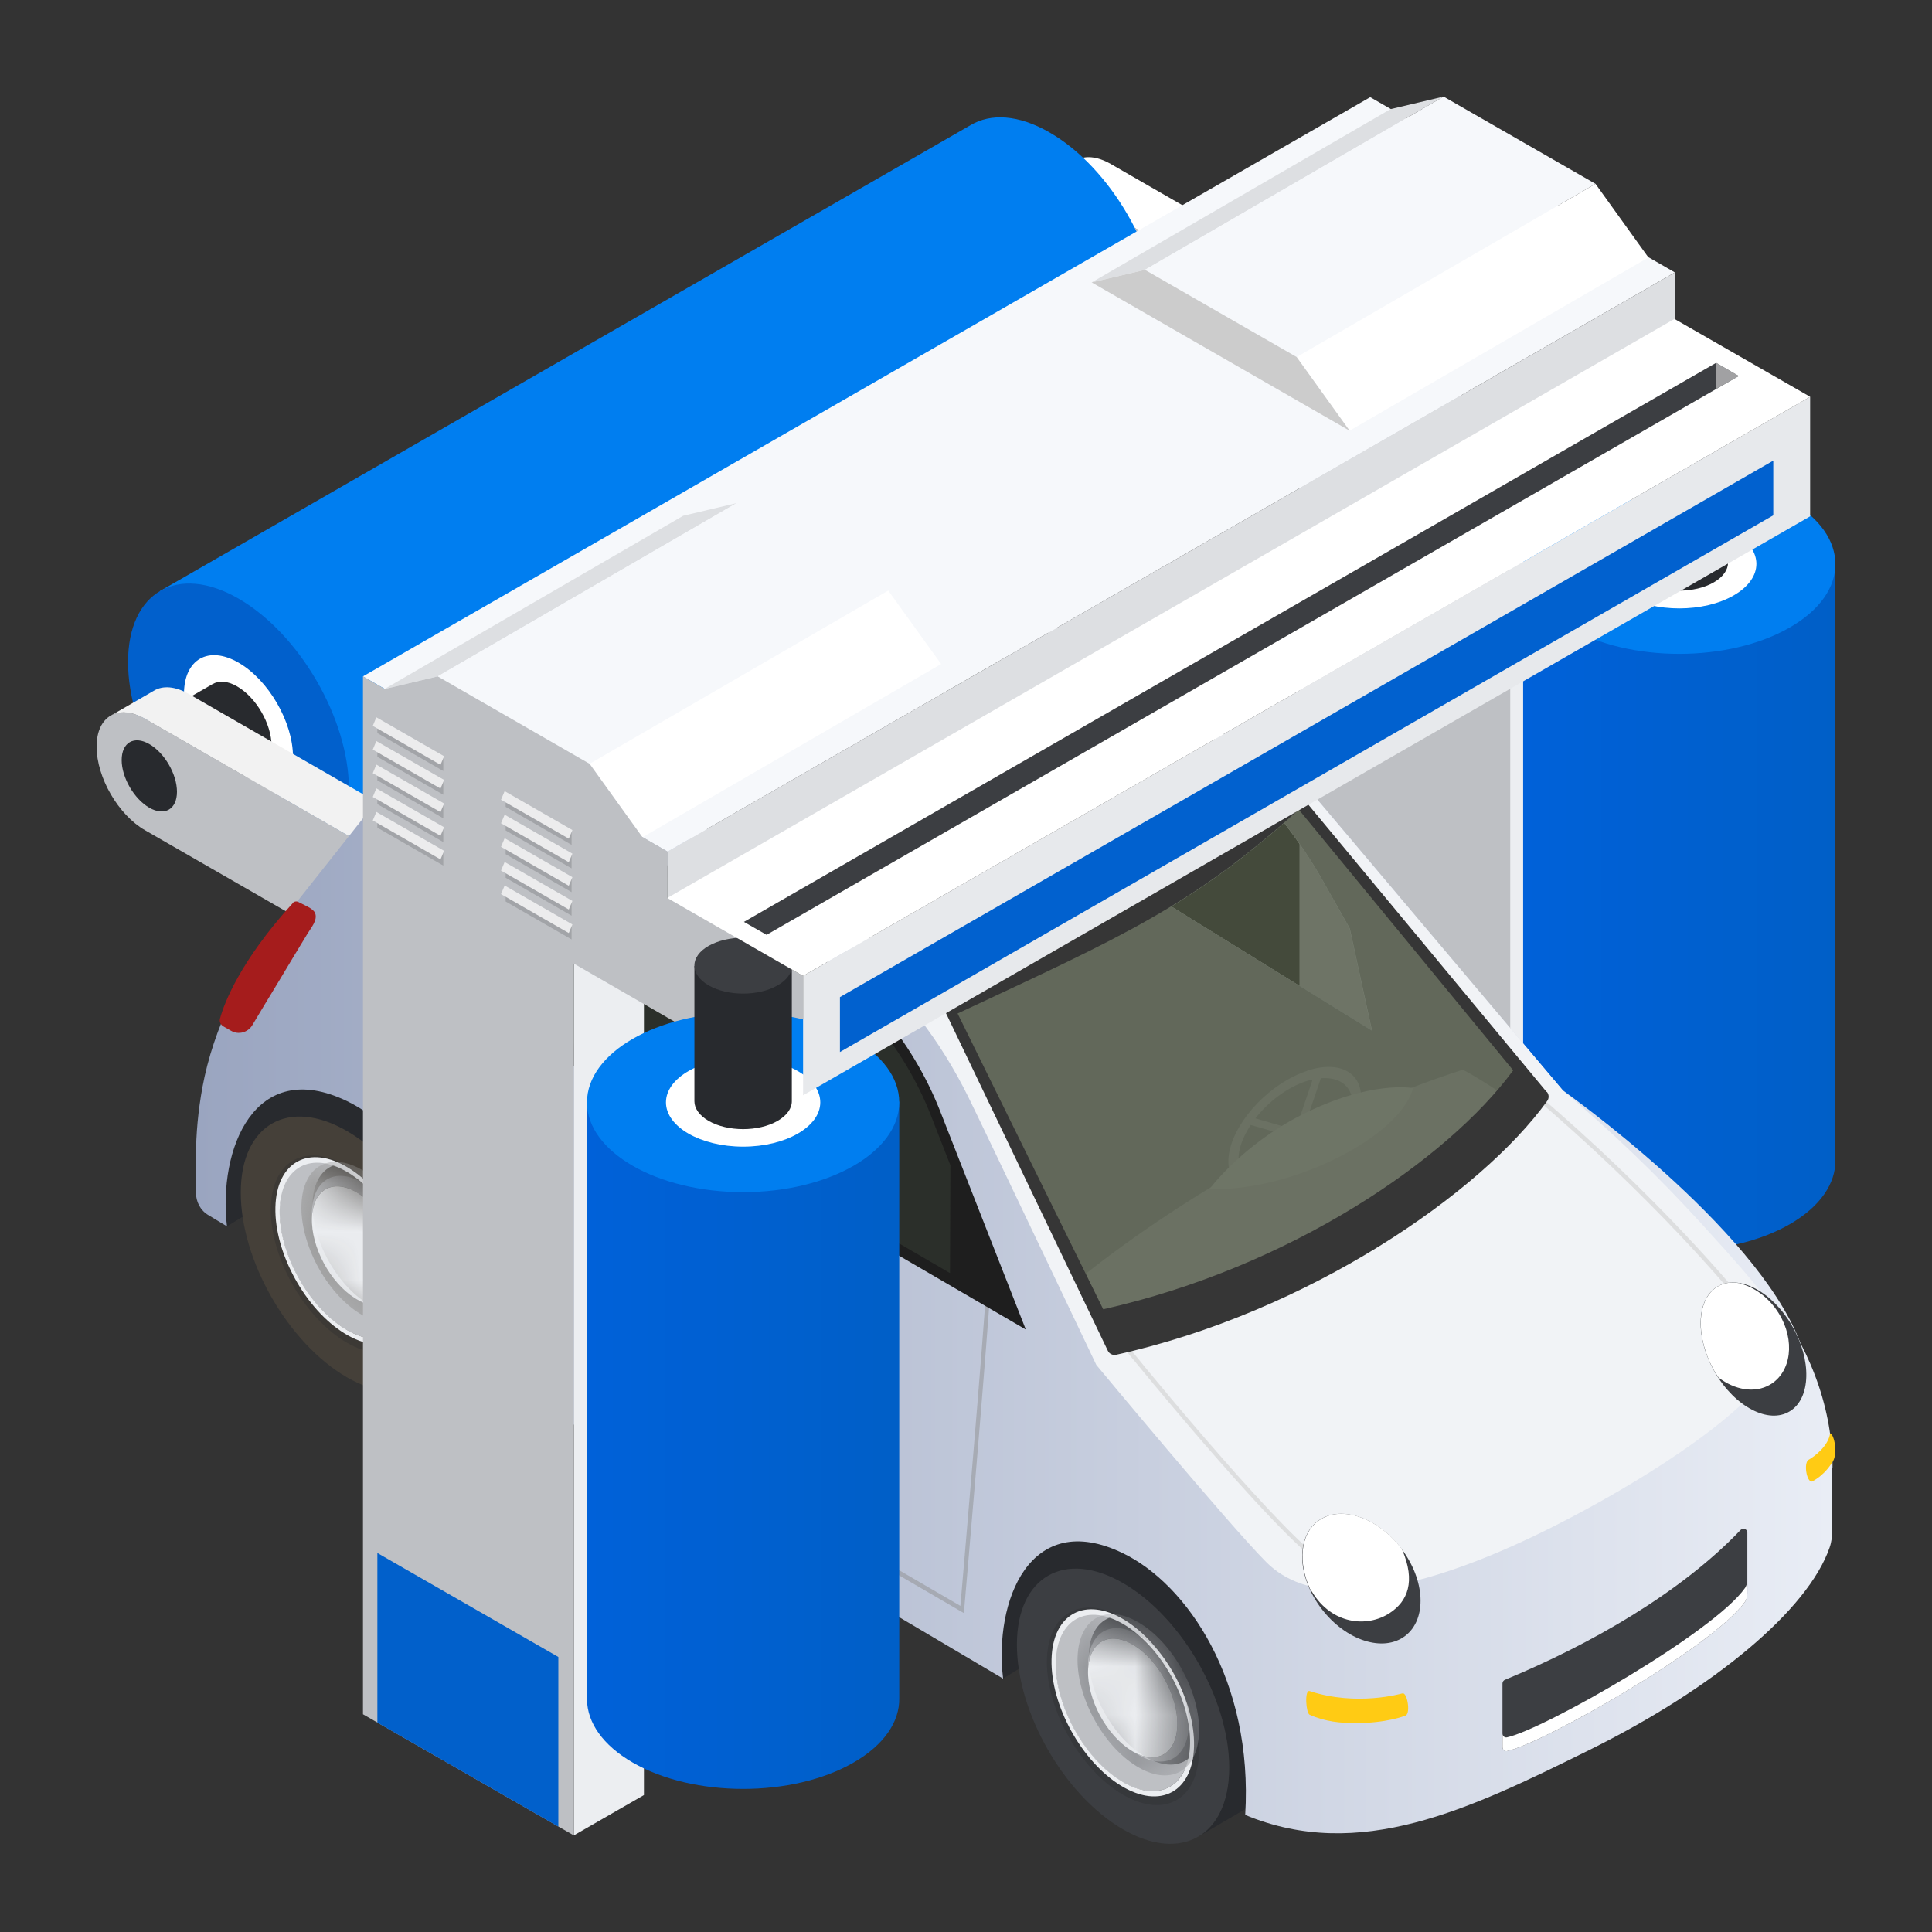 <svg width="40" height="40" viewBox="0 0 40 40" fill="none" xmlns="http://www.w3.org/2000/svg">
<rect x="0" y="0" width="40" height="40" fill="#333333" stroke="none"/>
<path d="M27.481 7.012L28.382 6.492L28.373 8.797L27.473 9.318L27.481 7.012Z" fill="#DDDCDB"/>
<path d="M22.992 3.392C22.709 3.231 22.456 3.215 22.274 3.322L21.373 3.843C21.556 3.735 21.809 3.752 22.091 3.913L27.477 7.012L28.378 6.492L22.992 3.392Z" fill="white"/>
<path d="M27.481 7.012L27.473 9.318L22.087 6.219C21.531 5.901 21.083 5.124 21.083 4.488C21.083 3.851 21.535 3.595 22.095 3.913L27.481 7.012Z" fill="#CCCCCC"/>
<path d="M6.569 17.802L23.357 8.149C23.763 7.909 24.012 7.401 24.012 6.682C24.012 5.231 22.988 3.463 21.726 2.74C21.087 2.372 20.51 2.343 20.095 2.591L3.307 12.24L6.569 17.802Z" fill="#007EF0"/>
<path d="M4.938 12.393C6.199 13.12 7.224 14.884 7.224 16.335C7.224 17.785 6.199 18.376 4.938 17.649C3.676 16.921 2.651 15.157 2.651 13.707C2.651 12.256 3.676 11.665 4.938 12.393Z" fill="#0160CC"/>
<path d="M4.938 13.719C5.56 14.078 6.066 14.95 6.066 15.669C6.066 16.388 5.56 16.678 4.938 16.318C4.315 15.959 3.809 15.087 3.809 14.368C3.809 13.649 4.315 13.359 4.938 13.719Z" fill="white"/>
<path d="M3.71 16.884L5.419 15.901C5.544 15.826 5.622 15.669 5.622 15.442C5.622 14.988 5.303 14.438 4.909 14.211C4.71 14.095 4.531 14.087 4.398 14.165L2.689 15.149L3.705 16.884H3.71Z" fill="#282A2E"/>
<path d="M3.203 15.198C3.598 15.425 3.917 15.975 3.917 16.43C3.917 16.884 3.598 17.066 3.203 16.839C2.809 16.611 2.49 16.062 2.49 15.607C2.49 15.153 2.809 14.971 3.203 15.198Z" fill="#4C4254"/>
<path d="M8.398 17.984L9.299 17.463L9.29 19.769L8.39 20.289L8.398 17.984Z" fill="#DDDCDB"/>
<path d="M3.909 14.368C3.627 14.207 3.373 14.19 3.191 14.298L2.29 14.818C2.473 14.711 2.726 14.727 3.008 14.889L8.394 17.988L9.295 17.467L3.909 14.368Z" fill="#F2F2F2"/>
<path d="M8.398 17.983L8.39 20.289L3.004 17.19C2.448 16.872 2 16.095 2 15.459C2 14.822 2.452 14.566 3.012 14.884L8.398 17.983Z" fill="#BEC0C4"/>
<path d="M3.091 15.405C3.407 15.587 3.664 16.029 3.664 16.393C3.664 16.756 3.407 16.905 3.091 16.723C2.776 16.541 2.519 16.099 2.519 15.736C2.519 15.372 2.776 15.223 3.091 15.405Z" fill="#282A2E"/>
<path d="M31.265 26.855L26.904 24.347V6.26L31.265 8.769V26.855Z" fill="#BEC0C4"/>
<path d="M32.718 26.02L31.265 26.855V8.768L32.718 7.934V26.02Z" fill="#ECEEF1"/>
<path d="M31.535 11.694V24.05C31.543 24.521 31.859 24.988 32.481 25.347C33.742 26.074 35.792 26.074 37.054 25.347C37.693 24.979 38.008 24.496 38 24.017V11.661L31.535 11.694Z" fill="url(#paint0_linear_4_163226)"/>
<path d="M37.054 12.992C35.792 13.719 33.743 13.719 32.481 12.992C31.22 12.264 31.22 11.087 32.481 10.364C33.743 9.636 35.792 9.636 37.054 10.364C38.315 11.091 38.315 12.269 37.054 12.992Z" fill="#007EF0"/>
<path d="M35.896 12.326C35.274 12.686 34.261 12.686 33.635 12.326C33.012 11.967 33.012 11.384 33.635 11.025C34.257 10.665 35.27 10.665 35.896 11.025C36.523 11.384 36.518 11.967 35.896 12.326Z" fill="white"/>
<path d="M33.759 8.851V11.653C33.759 11.797 33.859 11.946 34.054 12.058C34.448 12.285 35.087 12.285 35.481 12.058C35.68 11.942 35.78 11.793 35.776 11.645V8.843L33.759 8.855V8.851Z" fill="#282A2E"/>
<path d="M35.481 9.256C35.087 9.483 34.448 9.483 34.054 9.256C33.66 9.029 33.66 8.661 34.054 8.438C34.448 8.211 35.087 8.211 35.481 8.438C35.875 8.665 35.875 9.033 35.481 9.256Z" fill="#3C3E42"/>
<path d="M23.658 30.995C23.512 30.858 23.366 30.721 23.223 30.581L20.993 31.808C20.554 32.068 20.486 34.033 20.768 34.753L23.044 33.349L24.571 32.093C24.268 31.726 23.968 31.355 23.662 30.995H23.658Z" fill="#282A2E"/>
<path d="M26.277 34.238C26.063 33.749 25.77 33.284 25.428 32.888C25.139 32.557 24.814 32.273 24.468 32.075C23.858 31.718 23.305 31.686 22.905 31.92L21.696 32.629C22.096 32.395 22.648 32.428 23.259 32.784C23.605 32.986 23.929 33.266 24.218 33.597C24.561 33.993 24.853 34.458 25.067 34.947C25.31 35.498 25.449 36.074 25.446 36.607C25.446 37.306 25.199 37.799 24.803 38.029L26.013 37.32C26.409 37.09 26.651 36.596 26.655 35.898C26.655 35.365 26.516 34.789 26.277 34.238Z" fill="#282A2E"/>
<path d="M23.259 32.78C22.046 32.075 21.057 32.64 21.054 34.044C21.05 35.452 22.031 37.165 23.244 37.871C24.457 38.576 25.445 38.011 25.449 36.603C25.453 35.2 24.472 33.486 23.259 32.78Z" fill="#3C3E42"/>
<path opacity="0.3" d="M23.255 33.5C22.384 32.993 21.678 33.4 21.674 34.408C21.674 35.416 22.374 36.647 23.244 37.154C24.115 37.662 24.821 37.255 24.825 36.243C24.825 35.236 24.125 34.008 23.255 33.5Z" fill="#282A2E"/>
<path d="M22.541 33.403H22.602L23.002 33.446C23.002 33.446 23.087 33.457 23.027 33.475C22.741 33.554 22.549 33.835 22.541 34.281C22.524 35.034 23.037 35.966 23.687 36.358C24.079 36.596 24.432 36.585 24.654 36.369C24.696 36.326 24.625 36.474 24.625 36.474L24.493 36.708C24.261 37.125 23.769 37.215 23.212 36.877C22.445 36.409 21.839 35.307 21.856 34.414C21.871 33.781 22.074 33.389 22.538 33.403H22.541Z" fill="#BEC0C4"/>
<path d="M23.284 33.54C24.097 34.037 24.743 35.207 24.721 36.154C24.7 37.1 24.022 37.468 23.209 36.971C22.395 36.474 21.749 35.304 21.771 34.357C21.792 33.41 22.47 33.043 23.284 33.54ZM23.284 33.641C22.517 33.173 21.878 33.518 21.86 34.411C21.842 35.304 22.449 36.406 23.216 36.874C23.983 37.342 24.621 36.996 24.639 36.103C24.657 35.21 24.051 34.109 23.284 33.641Z" fill="#ECEEF1"/>
<mask id="mask0_4_163226" style="mask-type:luminance" maskUnits="userSpaceOnUse" x="21" y="33" width="4" height="5">
<path d="M23.284 33.641C22.517 33.173 21.878 33.519 21.86 34.411C21.842 35.304 22.449 36.406 23.216 36.874C23.983 37.342 24.622 36.996 24.639 36.103C24.657 35.211 24.051 34.109 23.284 33.641Z" fill="white"/>
</mask>
<g mask="url(#mask0_4_163226)">
<path d="M23.615 33.616C24.311 34.048 24.853 35.059 24.825 35.873C24.796 36.686 24.215 36.996 23.519 36.56C22.823 36.128 22.281 35.117 22.31 34.303C22.338 33.49 22.92 33.18 23.615 33.616Z" fill="#96989C"/>
<path d="M23.487 34.069C23.997 34.39 24.397 35.131 24.375 35.732C24.354 36.33 23.926 36.557 23.416 36.24C22.905 35.92 22.506 35.178 22.527 34.577C22.549 33.979 22.977 33.752 23.487 34.069Z" fill="#ECEEF1"/>
<path d="M22.527 34.462C22.527 34.462 22.527 34.447 22.527 34.44C22.549 33.843 22.934 33.572 23.423 33.774C23.483 33.799 23.544 33.832 23.608 33.871C23.936 34.077 24.222 34.433 24.404 34.829C24.543 35.128 24.618 35.448 24.611 35.74C24.589 36.413 24.104 36.668 23.53 36.308L23.416 36.24C23.926 36.56 24.358 36.334 24.375 35.732C24.383 35.473 24.315 35.189 24.193 34.922C24.033 34.57 23.776 34.253 23.487 34.069C23.43 34.033 23.376 34.005 23.323 33.983C22.888 33.803 22.545 34.041 22.527 34.573C22.527 34.581 22.527 34.588 22.527 34.591V34.458V34.462Z" fill="#BEC0C4"/>
</g>
<path d="M7.589 21.631C7.443 21.494 7.297 21.358 7.154 21.217L4.924 22.445C4.485 22.704 4.418 24.67 4.7 25.39L6.976 23.986L8.503 22.729C8.199 22.362 7.9 21.991 7.593 21.631H7.589Z" fill="#282A2E"/>
<path d="M10.208 24.875C9.994 24.385 9.701 23.921 9.359 23.525C9.07 23.194 8.745 22.909 8.399 22.711C7.789 22.355 7.236 22.323 6.836 22.557L5.627 23.266C6.027 23.032 6.58 23.064 7.19 23.421C7.536 23.622 7.86 23.903 8.149 24.234C8.492 24.63 8.784 25.095 8.998 25.584C9.241 26.135 9.38 26.711 9.377 27.244C9.377 27.942 9.13 28.435 8.734 28.666L9.944 27.956C10.34 27.726 10.582 27.233 10.586 26.535C10.586 26.002 10.447 25.426 10.208 24.875Z" fill="#282A2E"/>
<path d="M7.19 23.421C5.977 22.715 4.988 23.28 4.985 24.684C4.981 26.092 5.962 27.805 7.175 28.511C8.388 29.217 9.377 28.651 9.38 27.244C9.384 25.84 8.403 24.126 7.19 23.421Z" fill="#454039"/>
<path opacity="0.3" d="M7.186 24.141C6.316 23.633 5.609 24.04 5.606 25.048C5.606 26.056 6.305 27.287 7.175 27.795C8.046 28.302 8.752 27.895 8.756 26.884C8.756 25.876 8.057 24.648 7.186 24.141Z" fill="#282A2E"/>
<path d="M6.472 24.04H6.533L6.933 24.083C6.933 24.083 7.018 24.094 6.958 24.112C6.672 24.191 6.48 24.472 6.472 24.918C6.455 25.671 6.968 26.603 7.618 26.995C8.01 27.233 8.363 27.222 8.585 27.006C8.627 26.963 8.556 27.111 8.556 27.111L8.424 27.345C8.192 27.762 7.7 27.852 7.143 27.514C6.376 27.046 5.77 25.944 5.787 25.052C5.802 24.418 6.005 24.026 6.469 24.04H6.472Z" fill="#BEC0C4"/>
<path d="M7.215 24.18C8.028 24.677 8.674 25.847 8.652 26.794C8.631 27.741 7.953 28.108 7.14 27.611C6.326 27.114 5.68 25.944 5.702 24.997C5.723 24.051 6.401 23.683 7.215 24.18ZM7.215 24.281C6.447 23.813 5.809 24.159 5.791 25.051C5.773 25.944 6.38 27.046 7.147 27.514C7.914 27.982 8.552 27.636 8.57 26.743C8.588 25.851 7.982 24.749 7.215 24.281Z" fill="#ECEEF1"/>
<mask id="mask1_4_163226" style="mask-type:luminance" maskUnits="userSpaceOnUse" x="5" y="24" width="4" height="4">
<path d="M7.215 24.281C6.448 23.813 5.809 24.159 5.791 25.051C5.773 25.944 6.38 27.046 7.147 27.514C7.914 27.982 8.552 27.636 8.57 26.743C8.588 25.85 7.982 24.749 7.215 24.281Z" fill="white"/>
</mask>
<g mask="url(#mask1_4_163226)">
<path d="M7.546 24.252C8.242 24.684 8.784 25.696 8.756 26.509C8.727 27.323 8.146 27.633 7.45 27.197C6.754 26.765 6.212 25.753 6.241 24.94C6.269 24.126 6.851 23.817 7.546 24.252Z" fill="#9D9D9D"/>
<path d="M7.418 24.706C7.928 25.026 8.328 25.768 8.306 26.369C8.285 26.967 7.857 27.193 7.347 26.877C6.836 26.556 6.437 25.815 6.458 25.213C6.48 24.616 6.908 24.389 7.418 24.706Z" fill="#ECEEF1"/>
<path d="M6.458 25.098C6.458 25.098 6.458 25.084 6.458 25.077C6.48 24.479 6.865 24.209 7.354 24.411C7.414 24.436 7.475 24.468 7.539 24.508C7.867 24.713 8.153 25.07 8.335 25.465C8.474 25.764 8.549 26.085 8.542 26.376C8.52 27.049 8.035 27.305 7.461 26.945L7.347 26.877C7.857 27.197 8.288 26.97 8.306 26.369C8.313 26.11 8.246 25.826 8.124 25.559C7.964 25.206 7.707 24.89 7.418 24.706C7.361 24.67 7.307 24.641 7.254 24.619C6.819 24.439 6.476 24.677 6.458 25.21C6.458 25.217 6.458 25.224 6.458 25.228V25.095V25.098Z" fill="#BEC0C4"/>
</g>
<path d="M37.94 30.383C37.94 30.355 37.94 30.322 37.94 30.293C37.936 30.07 37.914 29.847 37.882 29.627C37.786 28.997 37.579 28.389 37.283 27.82C37.276 27.802 37.269 27.791 37.265 27.781C36.348 25.39 32.356 22.575 32.356 22.575L27.247 16.52C27.147 16.401 27.029 16.3 26.901 16.214L20.907 12.377C18.674 10.947 15.841 10.883 13.547 12.207L11.942 13.136C10.233 14.123 8.72 15.426 7.489 16.977L5.802 19.108C5.013 20.106 4.421 21.265 4.189 22.521C4.104 22.993 4.057 23.471 4.057 23.954V24.685C4.054 24.879 4.15 25.063 4.318 25.16L4.699 25.39C4.514 23.796 5.267 21.873 7.186 22.798C8.524 23.443 9.89 25.451 9.723 28.22L20.768 34.754C20.576 33.155 21.318 31.226 23.244 32.155C24.582 32.799 25.948 34.808 25.781 37.576C28.146 38.559 30.415 37.465 32.909 36.23C35.51 34.941 37.433 33.325 37.879 32.043C37.922 31.921 37.936 31.791 37.936 31.661C37.936 31.406 37.936 30.898 37.936 30.383H37.94ZM24.254 18.766C25.035 18.288 25.763 17.755 26.587 17.035C26.88 17.413 27.151 17.812 27.386 18.23L27.946 19.224L28.407 21.34L24.254 18.77V18.766Z" fill="url(#paint1_linear_4_163226)"/>
<path d="M36.58 26.913C36.409 26.65 35.821 25.984 35.221 25.329C34.329 24.349 33.373 23.431 32.36 22.578C32.353 22.575 27.244 16.52 27.244 16.52C27.144 16.401 27.026 16.3 26.898 16.214L20.907 12.376C18.674 10.947 15.841 10.882 13.547 12.207L11.942 13.136C10.854 13.762 9.848 14.522 8.945 15.389C10.315 15.141 11.164 15.663 11.735 15.958C12.855 16.53 14.368 17.297 17.654 19.727C18.688 20.494 19.473 21.552 20.048 22.712C20.308 23.233 22.691 28.248 22.698 28.259C22.698 28.259 25.431 31.553 26.216 32.341C27.832 33.972 31.903 31.769 33.098 31.107C34.208 30.487 36.926 28.864 37.033 27.586C36.745 27.175 36.855 27.337 36.58 26.913ZM24.25 18.766C25.035 18.287 25.76 17.754 26.584 17.034C26.876 17.412 27.147 17.812 27.383 18.23L27.943 19.223L28.403 21.34L24.25 18.77V18.766Z" fill="#F1F3F6"/>
<path d="M31.364 22.19C31.364 22.19 31.375 22.15 31.364 22.136L26.926 16.736C26.926 16.736 26.908 16.721 26.898 16.721C26.883 16.721 26.873 16.725 26.866 16.732C24.736 18.651 23.323 19.31 20.226 20.753L19.812 20.948C19.812 20.948 19.794 20.962 19.791 20.973C19.787 20.984 19.791 20.994 19.791 21.005L22.805 27.129C22.805 27.129 22.827 27.154 22.845 27.154C26.862 26.254 30.076 23.95 31.368 22.19H31.364ZM24.254 18.766C25.035 18.287 25.763 17.755 26.587 17.035C26.88 17.413 27.151 17.812 27.386 18.23L27.947 19.223L28.407 21.34L24.254 18.77V18.766Z" fill="#96989C"/>
<path opacity="0.6" d="M35.981 26.92L35.856 28.277C35.881 28.306 35.91 28.331 35.935 28.36L36.07 26.909V26.891L36.059 26.877C36.045 26.855 34.404 24.828 31.718 22.557L31.66 22.625C34.226 24.792 35.831 26.736 35.981 26.92Z" fill="#D0D0D0"/>
<path opacity="0.6" d="M28.824 32.262L28.549 32.122L27.59 32.413C27.073 32.349 24.322 29.073 23.298 27.805L23.23 27.863C23.384 28.05 26.958 32.46 27.593 32.503C27.601 32.503 28.542 32.219 28.542 32.219L28.81 32.356C28.814 32.323 28.821 32.294 28.824 32.262Z" fill="#D0D0D0"/>
<g opacity="0.5">
<path d="M27.062 22.172C26.316 22.416 25.599 23.162 25.456 23.828C25.317 24.497 25.806 24.843 26.552 24.598C27.297 24.353 28.014 23.608 28.157 22.938C28.296 22.269 27.808 21.923 27.062 22.168V22.172ZM27.044 22.384C27.09 22.37 27.133 22.362 27.176 22.352L26.823 23.396L25.991 23.154C26.259 22.812 26.648 22.514 27.044 22.384ZM27.986 23.046C27.865 23.622 27.247 24.263 26.605 24.472C25.966 24.681 25.542 24.386 25.663 23.81C25.699 23.637 25.785 23.46 25.895 23.291L26.919 23.586L27.347 22.323C27.808 22.287 28.086 22.568 27.982 23.046H27.986Z" fill="#D3D3D3"/>
<path d="M31.332 22.816C31.311 22.765 30.316 22.132 30.276 22.15C27.497 23.046 24.6 24.692 22.445 26.398C22.335 26.484 22.756 27.629 23.387 27.517C23.783 27.449 24.507 27.323 24.843 27.093C24.896 27.057 24.95 27.049 24.996 27.06C26.641 26.221 29.106 25.048 30.84 23.198C30.851 22.938 31.432 23.039 31.332 22.812V22.816Z" fill="#D3D3D3"/>
<path d="M29.256 22.528C28.988 23.536 26.734 24.681 25.043 24.616C25.043 24.616 25.713 23.712 26.933 23.09C28.371 22.355 29.256 22.528 29.256 22.528Z" fill="#EAEAEA"/>
</g>
<g style="mix-blend-mode:multiply" opacity="0.7">
<path d="M22.841 27.154C22.841 27.154 22.809 27.147 22.802 27.129L19.787 21.005C19.787 21.005 19.78 20.984 19.787 20.973C19.791 20.962 19.798 20.951 19.809 20.948L20.223 20.753C23.319 19.31 24.736 18.651 26.862 16.732C26.869 16.725 26.88 16.721 26.89 16.721C26.905 16.721 26.915 16.729 26.923 16.736L31.361 22.136C31.361 22.136 31.375 22.172 31.361 22.19C30.069 23.95 26.855 26.254 22.848 27.154C22.848 27.154 22.841 27.154 22.838 27.154H22.841Z" fill="#4C543F"/>
</g>
<path d="M32.021 22.607L26.894 16.426L20.518 12.336C19.059 11.487 12.099 15.663 13.454 16.451C15.131 17.43 18.638 19.565 19.53 20.861L22.937 27.967C22.966 28.028 23.037 28.064 23.105 28.05C27.083 27.172 30.665 24.698 32.035 22.791C32.074 22.736 32.071 22.661 32.028 22.607H32.021ZM22.841 27.107L19.826 20.983C23.255 19.381 24.664 18.766 26.89 16.761L31.329 22.16C29.973 24.007 26.712 26.239 22.841 27.107Z" fill="#363636"/>
<path opacity="0.6" d="M20.447 26.275C20.344 27.935 19.937 32.626 19.884 33.248L12.905 29.184C11.717 28.493 12.341 21.786 12.345 21.721L12.259 21.714C12.234 21.991 11.624 28.543 12.862 29.263L19.898 33.364L19.955 33.396L19.962 33.328C19.966 33.274 20.422 28.057 20.533 26.286L20.447 26.279V26.275Z" fill="#96989C"/>
<path d="M19.669 26.401C19.669 26.401 19.655 26.401 19.648 26.394L12.905 22.466C12.905 22.466 12.884 22.441 12.884 22.423L13.348 17.931C13.348 17.931 13.358 17.905 13.369 17.898C13.376 17.898 13.383 17.895 13.39 17.895C13.397 17.895 13.405 17.895 13.408 17.898L13.483 17.934C13.551 17.967 13.619 18.003 13.69 18.042L16.305 19.565C17.668 20.36 18.738 21.613 19.316 23.089L19.716 24.112V26.358C19.716 26.358 19.705 26.387 19.691 26.394C19.684 26.398 19.677 26.401 19.669 26.401ZM11.867 21.855C11.867 21.855 11.853 21.855 11.845 21.847L8.556 19.932C8.535 19.921 8.528 19.892 8.538 19.875L8.756 19.479C8.959 19.108 9.148 18.831 9.359 18.6C10.033 17.859 10.861 17.466 11.753 17.466C11.92 17.466 12.102 17.484 12.309 17.52C12.331 17.524 12.348 17.545 12.345 17.567L11.906 21.815C11.906 21.815 11.895 21.844 11.885 21.847C11.878 21.847 11.87 21.851 11.863 21.851L11.867 21.855Z" fill="#96989C"/>
<g style="mix-blend-mode:multiply" opacity="0.9">
<path d="M19.669 26.401C19.669 26.401 19.655 26.401 19.648 26.394L12.905 22.466C12.905 22.466 12.884 22.441 12.884 22.423L13.348 17.931C13.348 17.931 13.358 17.905 13.369 17.898C13.376 17.898 13.383 17.895 13.39 17.895C13.397 17.895 13.405 17.895 13.408 17.898L13.483 17.934C13.551 17.967 13.619 18.003 13.69 18.042L16.305 19.565C17.668 20.36 18.738 21.613 19.316 23.089L19.716 24.112V26.358C19.716 26.358 19.705 26.387 19.691 26.394C19.684 26.398 19.677 26.401 19.669 26.401ZM11.867 21.855C11.867 21.855 11.853 21.855 11.845 21.847L8.556 19.932C8.535 19.921 8.528 19.892 8.538 19.875L8.756 19.479C8.959 19.108 9.148 18.831 9.359 18.6C10.033 17.859 10.861 17.466 11.753 17.466C11.92 17.466 12.102 17.484 12.309 17.52C12.331 17.524 12.348 17.545 12.345 17.567L11.906 21.815C11.906 21.815 11.895 21.844 11.885 21.847C11.878 21.847 11.87 21.851 11.863 21.851L11.867 21.855Z" fill="#1F231E"/>
</g>
<path d="M21.236 27.521L19.473 23.025C18.878 21.506 17.789 20.231 16.387 19.414L13.772 17.891C12.038 16.883 10.393 17.204 9.23 18.485C8.984 18.759 8.784 19.072 8.606 19.396L8.367 19.831C8.321 19.914 8.349 20.019 8.431 20.066L21.236 27.525V27.521ZM11.867 21.811L8.578 19.896L8.795 19.5C8.995 19.133 9.184 18.86 9.391 18.633C10.055 17.902 10.875 17.513 11.753 17.513C11.935 17.513 12.12 17.535 12.302 17.567L11.863 21.815L11.867 21.811ZM19.669 26.358L12.927 22.431L13.39 17.938C13.483 17.985 13.576 18.024 13.669 18.078L16.284 19.601C17.64 20.39 18.703 21.635 19.277 23.104L19.677 24.126L19.669 26.358Z" fill="#1E1E1E"/>
<path d="M37.101 27.445C36.687 26.733 35.992 26.373 35.553 26.639C35.114 26.905 35.093 27.701 35.507 28.414C35.92 29.127 36.616 29.49 37.055 29.22C37.494 28.954 37.515 28.158 37.101 27.445Z" fill="#F5FDFF"/>
<path d="M37.101 27.445C36.687 26.733 35.992 26.373 35.553 26.639C35.114 26.905 35.093 27.701 35.507 28.414C35.92 29.127 36.616 29.49 37.055 29.22C37.494 28.954 37.515 28.158 37.101 27.445Z" fill="#3C3E42"/>
<path d="M29.006 32.053C28.503 31.398 27.729 31.15 27.276 31.499C26.823 31.848 26.862 32.658 27.365 33.313C27.868 33.968 28.642 34.217 29.095 33.868C29.549 33.519 29.509 32.709 29.006 32.053Z" fill="#3C3E42"/>
<path d="M36.038 31.675C34.796 32.979 32.923 34.048 31.157 34.779C31.129 34.789 31.107 34.822 31.107 34.854V36.172C31.107 36.222 31.15 36.265 31.2 36.255C31.96 36.093 35.496 34.073 36.131 33.159C36.163 33.112 36.177 33.051 36.177 32.993V31.733C36.177 31.657 36.092 31.625 36.038 31.675Z" fill="#3C3E42"/>
<path d="M31.2 35.97C31.15 35.981 31.108 35.941 31.108 35.891V36.172C31.108 36.222 31.15 36.265 31.2 36.255C31.96 36.093 35.496 34.073 36.131 33.159C36.163 33.112 36.177 33.051 36.177 32.993V32.709C36.177 32.766 36.163 32.824 36.131 32.874C35.496 33.789 31.96 35.808 31.2 35.97Z" fill="white"/>
<path d="M29.02 35.063C29.02 35.063 28.093 35.333 27.115 35.012C27.005 34.976 27.037 35.469 27.115 35.502C27.444 35.649 27.768 35.675 28.064 35.675C28.703 35.675 29.074 35.531 29.106 35.516C29.209 35.459 29.131 35.009 29.028 35.063H29.02Z" fill="#FFCB14"/>
<path d="M37.932 30.282C38.057 30.12 37.982 29.699 37.89 29.674C37.858 29.936 37.561 30.16 37.444 30.224C37.34 30.286 37.401 30.685 37.515 30.674C37.793 30.53 37.929 30.282 37.929 30.282H37.932Z" fill="#FFCB14"/>
<path d="M6.062 18.694C6.091 18.662 6.141 18.654 6.18 18.676C6.273 18.73 6.48 18.802 6.523 18.903C6.583 19.05 6.437 19.212 6.366 19.331L6.08 19.803C5.88 20.137 5.681 20.469 5.477 20.803L5.224 21.225C5.131 21.379 4.935 21.43 4.782 21.34L4.625 21.25C4.564 21.214 4.535 21.145 4.557 21.081C4.639 20.782 4.96 19.911 6.062 18.698V18.694Z" fill="#A51C1C"/>
<path d="M18.87 15.922V16.372C18.867 16.624 19.027 16.876 19.355 17.067C20.005 17.445 21.057 17.445 21.707 17.067C22.028 16.88 22.188 16.635 22.192 16.39V15.94L18.867 15.922H18.87Z" fill="#2D2D2D"/>
<path d="M21.71 16.617C22.36 16.239 22.36 15.627 21.71 15.249C21.061 14.871 20.008 14.871 19.359 15.249C18.71 15.627 18.71 16.239 19.359 16.617C20.008 16.995 21.061 16.995 21.71 16.617Z" fill="#363636"/>
<path d="M21.225 13.881C20.419 13.381 19.252 13.87 19.202 15.033V15.829C19.202 16.027 19.327 16.221 19.58 16.376C20.094 16.686 20.939 16.696 21.471 16.394C21.739 16.243 21.874 16.038 21.878 15.836V15.04C21.867 14.374 21.468 14.029 21.229 13.877L21.225 13.881Z" fill="#1F231E"/>
<path opacity="0.6" d="M13.39 24.119V24.425C13.39 24.616 13.544 24.857 13.729 24.965L14.275 25.282C14.464 25.39 14.614 25.325 14.614 25.138V24.832L13.39 24.119Z" fill="#96989C"/>
<path d="M14.585 25.033L13.422 24.357C13.301 24.285 13.201 24.126 13.201 24.004C13.201 23.881 13.301 23.838 13.422 23.91L14.585 24.587C14.707 24.659 14.807 24.817 14.807 24.94C14.807 25.062 14.707 25.105 14.585 25.033Z" fill="#ECEEF1"/>
<path d="M36.017 26.567C35.849 26.538 35.692 26.556 35.556 26.639C35.118 26.905 35.096 27.701 35.51 28.414C35.532 28.453 35.56 28.486 35.581 28.522C35.917 28.777 36.327 28.853 36.645 28.669C37.09 28.41 37.173 27.748 36.827 27.19C36.623 26.862 36.32 26.646 36.017 26.57V26.567Z" fill="white"/>
<path d="M29.031 32.086C29.031 32.086 29.017 32.064 29.01 32.053C28.507 31.398 27.733 31.15 27.279 31.499C26.919 31.776 26.876 32.345 27.122 32.896C27.137 32.917 27.154 32.939 27.169 32.964C27.576 33.63 28.3 33.702 28.767 33.4C29.145 33.155 29.313 32.745 29.031 32.086Z" fill="white"/>
<path d="M13.332 37.165L11.88 38V19.917L13.332 19.083V37.165Z" fill="#ECEEF1"/>
<path d="M34.676 9.079L13.822 21.07V17.632L34.676 5.641V9.079Z" fill="#DDDFE2"/>
<path d="M13.822 17.632L7.514 14.004L28.369 2.012L34.676 5.64L13.822 17.632Z" fill="#F6F8FB"/>
<path d="M22.602 5.847L28.788 2.26L29.888 2L23.705 5.587L22.602 5.847Z" fill="#DDDFE2"/>
<path d="M23.705 5.587L29.888 2L33.033 3.806L26.846 7.393L23.705 5.587Z" fill="#F6F8FB"/>
<path d="M26.846 7.393L33.033 3.806L34.129 5.331L27.942 8.917L26.846 7.393Z" fill="white"/>
<path d="M26.846 7.392L23.705 5.587L22.602 5.847L27.942 8.917L26.846 7.392Z" fill="#CCCCCC"/>
<path d="M7.963 14.264L14.145 10.678L15.249 10.417L9.062 14.004L7.963 14.264Z" fill="#DDDFE2"/>
<path d="M9.062 14.004L15.249 10.417L18.39 12.227L12.207 15.814L9.062 14.004Z" fill="#F6F8FB"/>
<path d="M12.207 15.814L18.39 12.227L19.485 13.748L13.303 17.334L12.207 15.814Z" fill="white"/>
<path d="M13.822 18.595V17.632L13.295 17.326L12.207 15.814L9.062 14.004L7.967 14.264L7.515 14.004V35.492L11.88 38V19.95L13.822 21.07L16.627 22.677V20.206L13.822 18.595Z" fill="#BEC0C4"/>
<path d="M7.813 32.153V35.665L11.56 37.818V34.306L7.813 32.153Z" fill="#0160CB"/>
<g opacity="0.7">
<path d="M11.834 17.492L10.469 16.706V16.417L11.834 17.202V17.492Z" fill="#96989C"/>
<path d="M11.776 17.364L10.373 16.558L10.448 16.38L11.851 17.186L11.776 17.364Z" fill="white"/>
<path d="M11.834 17.979L10.469 17.194V16.905L11.834 17.69V17.979Z" fill="#96989C"/>
<path d="M11.776 17.851L10.373 17.045L10.448 16.868L11.851 17.674L11.776 17.851Z" fill="white"/>
<path d="M11.834 18.471L10.469 17.686V17.396L11.834 18.182V18.471Z" fill="#96989C"/>
<path d="M11.776 18.339L10.373 17.533L10.448 17.355L11.851 18.161L11.776 18.339Z" fill="white"/>
<path d="M11.834 18.959L10.469 18.173V17.884L11.834 18.669V18.959Z" fill="#96989C"/>
<path d="M11.776 18.831L10.373 18.025L10.448 17.847L11.851 18.653L11.776 18.831Z" fill="white"/>
<path d="M11.834 19.45L10.469 18.665V18.376L11.834 19.161V19.45Z" fill="#96989C"/>
<path d="M11.776 19.318L10.373 18.512L10.448 18.334L11.851 19.14L11.776 19.318Z" fill="white"/>
<path d="M9.178 15.963L7.813 15.178V14.888L9.178 15.673V15.963Z" fill="#96989C"/>
<path d="M9.12 15.835L7.718 15.029L7.792 14.851L9.195 15.657L9.12 15.835Z" fill="white"/>
<path d="M9.178 16.454L7.813 15.669V15.38L9.178 16.165V16.454Z" fill="#96989C"/>
<path d="M9.12 16.326L7.718 15.52L7.792 15.343L9.195 16.148L9.12 16.326Z" fill="white"/>
<path d="M9.178 16.942L7.813 16.157V15.868L9.178 16.653V16.942Z" fill="#96989C"/>
<path d="M9.12 16.814L7.718 16.008L7.792 15.83L9.195 16.636L9.12 16.814Z" fill="white"/>
<path d="M9.178 17.434L7.813 16.649V16.359L9.178 17.144V17.434Z" fill="#96989C"/>
<path d="M9.12 17.305L7.718 16.5L7.792 16.322L9.195 17.128L9.12 17.305Z" fill="white"/>
<path d="M9.178 17.921L7.813 17.136V16.847L9.178 17.632V17.921Z" fill="#96989C"/>
<path d="M9.12 17.793L7.718 16.987L7.792 16.81L9.195 17.616L9.12 17.793Z" fill="white"/>
</g>
<path d="M12.153 22.839V35.194C12.162 35.665 12.477 36.132 13.1 36.492C14.361 37.219 16.411 37.219 17.672 36.492C18.311 36.124 18.626 35.641 18.618 35.161V22.806L12.153 22.839Z" fill="url(#paint2_linear_4_163226)"/>
<path d="M15.386 24.682C17.171 24.682 18.618 23.849 18.618 22.822C18.618 21.796 17.171 20.963 15.386 20.963C13.601 20.963 12.153 21.796 12.153 22.822C12.153 23.849 13.601 24.682 15.386 24.682Z" fill="#007EF0"/>
<path d="M15.386 23.74C16.268 23.74 16.983 23.329 16.983 22.823C16.983 22.316 16.268 21.905 15.386 21.905C14.504 21.905 13.788 22.316 13.788 22.823C13.788 23.329 14.504 23.74 15.386 23.74Z" fill="white"/>
<path d="M14.377 19.996V22.802C14.377 22.946 14.477 23.095 14.672 23.207C15.066 23.434 15.705 23.434 16.099 23.207C16.299 23.091 16.398 22.942 16.394 22.789V19.988L14.377 20V19.996Z" fill="#282A2E"/>
<path d="M16.099 20.401C15.705 20.628 15.066 20.628 14.672 20.401C14.278 20.174 14.278 19.806 14.672 19.583C15.066 19.36 15.705 19.355 16.099 19.583C16.494 19.81 16.494 20.178 16.099 20.401Z" fill="#3C3E42"/>
<path d="M37.477 10.69L16.627 22.677V20.206L37.477 8.215V10.69Z" fill="#E7E9EC"/>
<path d="M17.39 20.644L36.714 9.537V10.669L17.39 21.781V20.644Z" fill="#0161CF"/>
<path d="M16.627 20.206L13.817 18.591L34.668 6.603L37.477 8.215L16.627 20.206Z" fill="white"/>
<path d="M15.402 19.087L35.531 7.512L36 7.785L15.871 19.355L15.402 19.087Z" fill="#3C3E42"/>
<g style="mix-blend-mode:multiply" opacity="0.7">
<path d="M35.531 7.512V8.053L36 7.785L35.531 7.512Z" fill="#CCCCCC"/>
</g>
<defs>
<linearGradient id="paint0_linear_4_163226" x1="31.535" y1="18.777" x2="38" y2="18.777" gradientUnits="userSpaceOnUse">
<stop stop-color="#0061D9"/>
<stop offset="1" stop-color="#005FC7"/>
</linearGradient>
<linearGradient id="paint1_linear_4_163226" x1="4.057" y1="24.605" x2="37.94" y2="24.605" gradientUnits="userSpaceOnUse">
<stop stop-color="#9AA5C0"/>
<stop offset="1" stop-color="#E9EDF5"/>
</linearGradient>
<linearGradient id="paint2_linear_4_163226" x1="12.153" y1="29.922" x2="18.618" y2="29.922" gradientUnits="userSpaceOnUse">
<stop stop-color="#0061D9"/>
<stop offset="1" stop-color="#005FC7"/>
</linearGradient>
</defs>
</svg>

